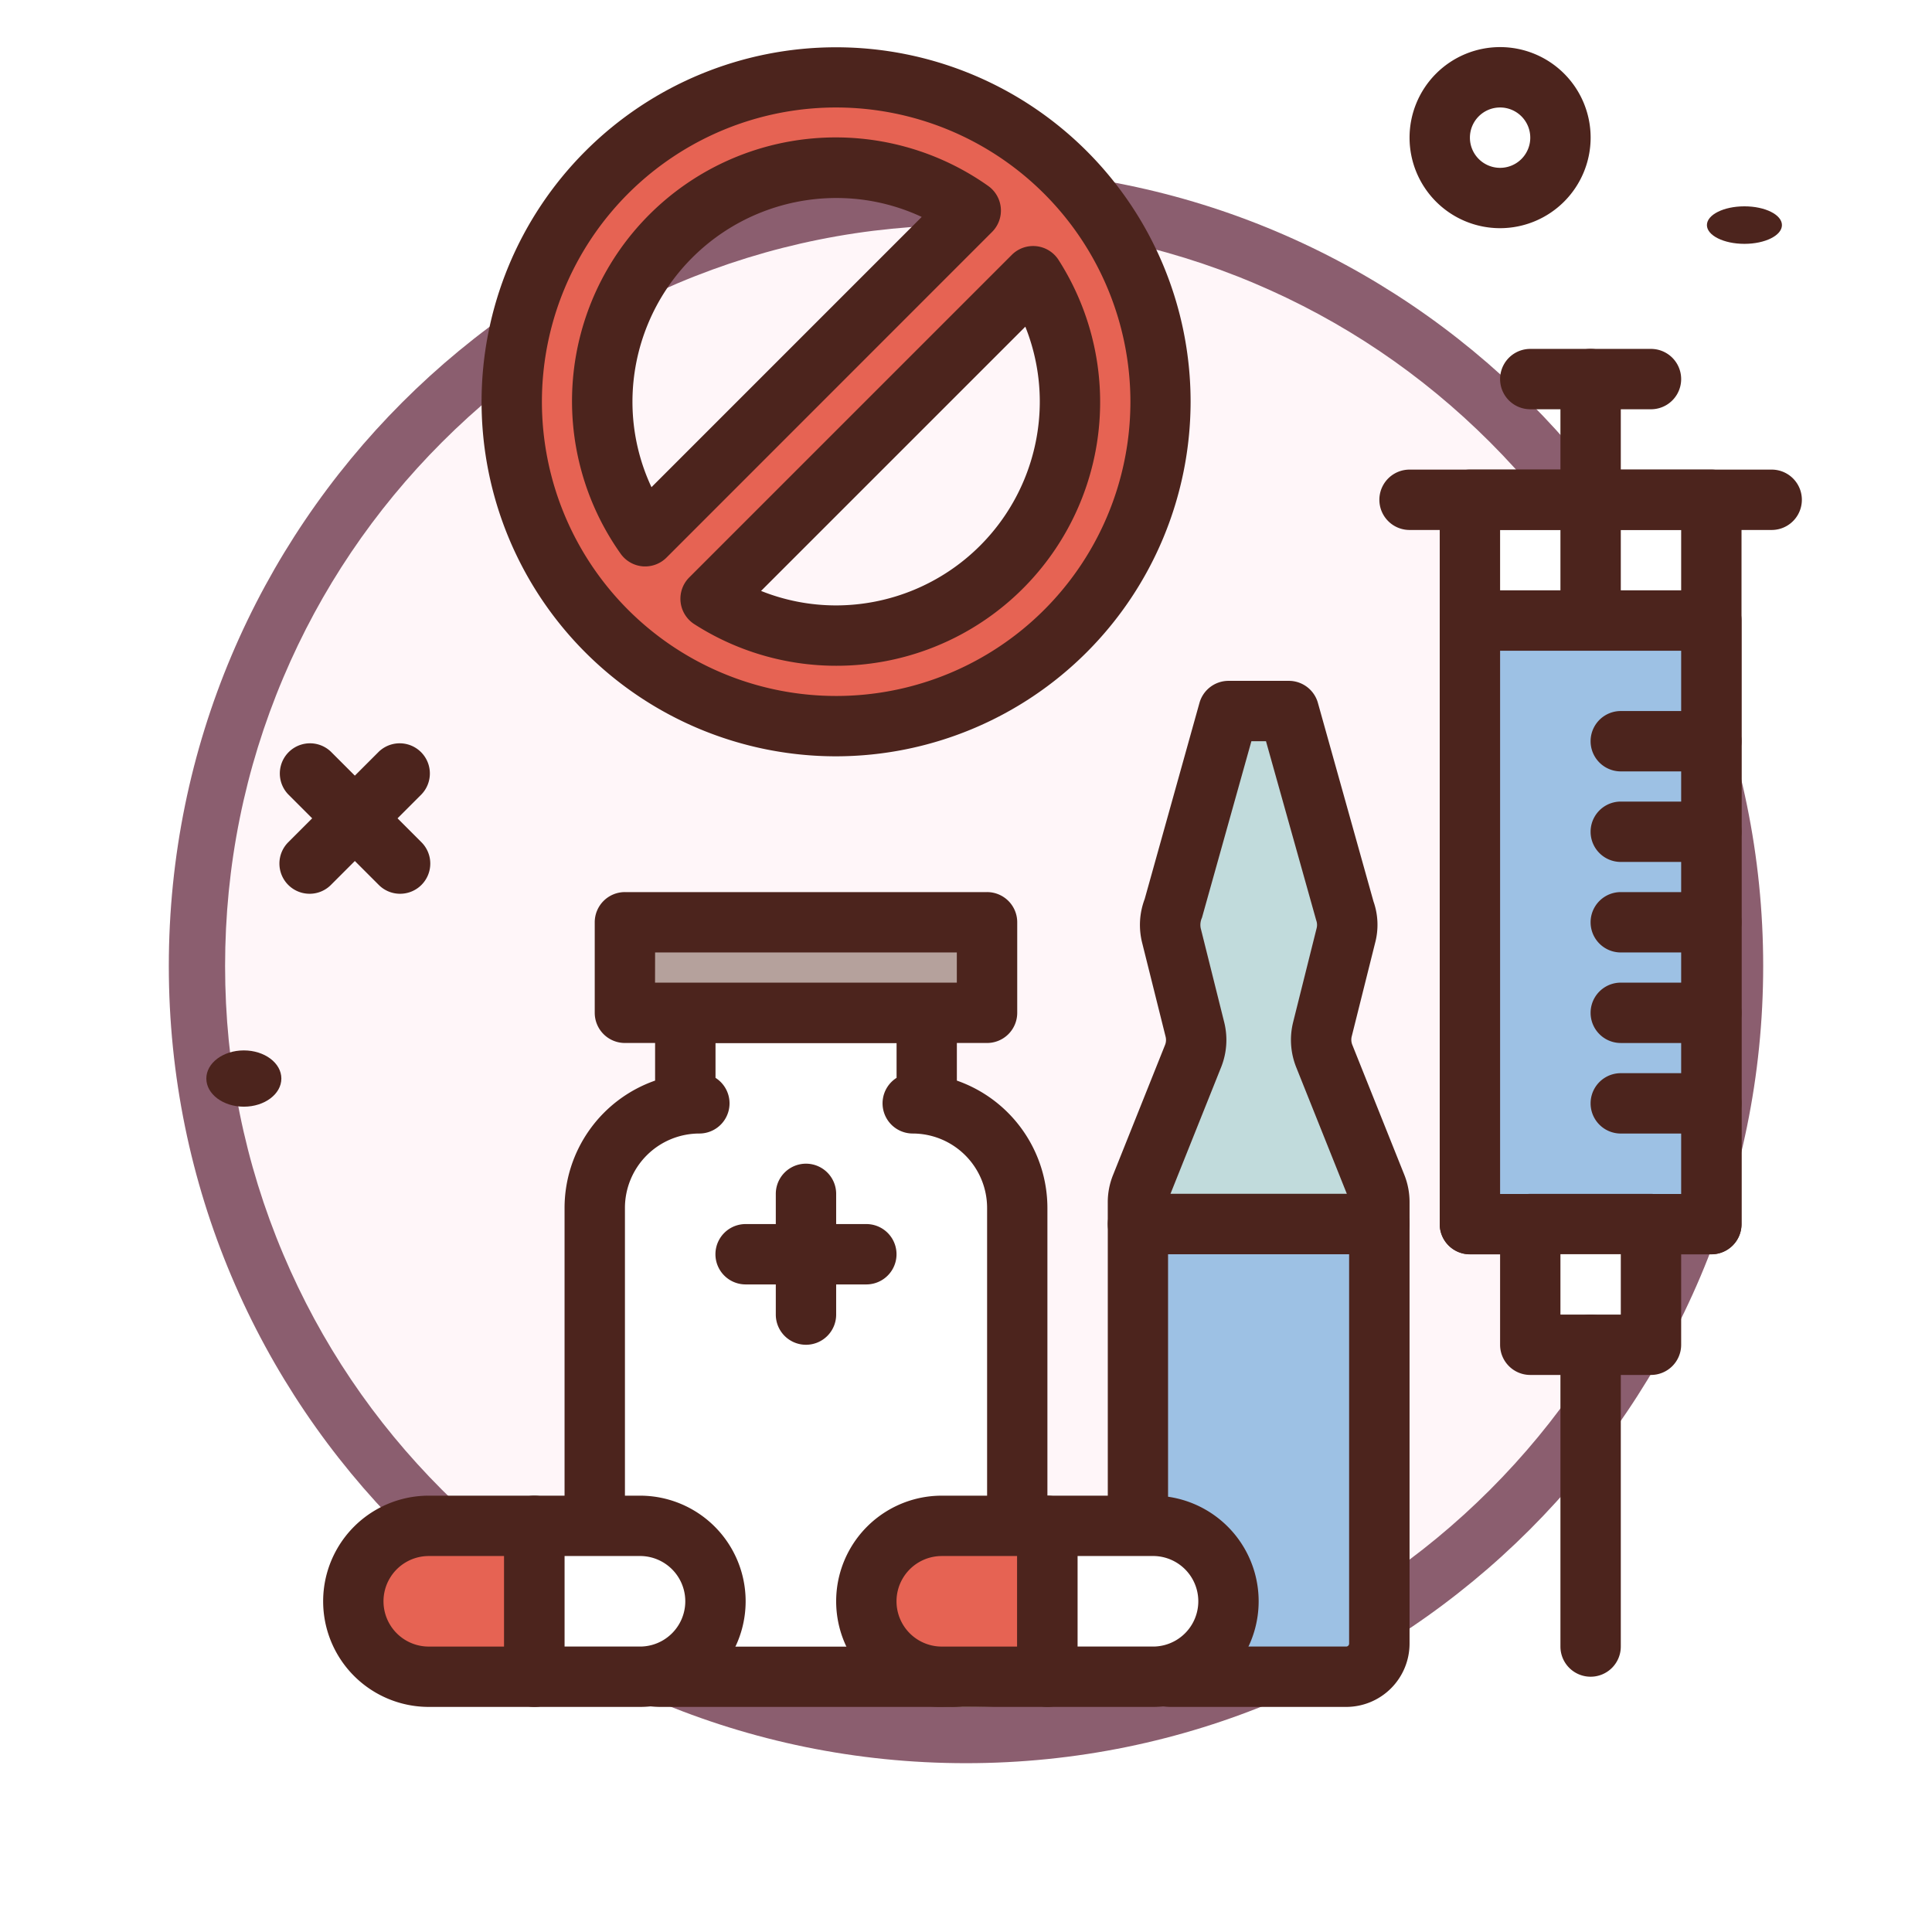 <svg xmlns="http://www.w3.org/2000/svg" xmlns:xlink="http://www.w3.org/1999/xlink" width="103" height="103" viewBox="0 0 103 103">
  <defs>
    <filter id="Path_978624" x="0" y="0" width="103" height="103" filterUnits="userSpaceOnUse">
      <feOffset dy="3" input="SourceAlpha"/>
      <feGaussianBlur stdDeviation="3" result="blur"/>
      <feFlood flood-opacity="0.161"/>
      <feComposite operator="in" in2="blur"/>
      <feComposite in="SourceGraphic"/>
    </filter>
  </defs>
  <g id="Group_1223678" data-name="Group 1223678" transform="translate(-615 -863)">
    <g id="Group_1222529" data-name="Group 1222529" transform="translate(0 -1810)">
      <g id="Group_1220990" data-name="Group 1220990" transform="translate(420 1970)">
        <g id="Group_1208708" data-name="Group 1208708" transform="translate(29.5 -355)">
          <g id="Group_1178144" data-name="Group 1178144" transform="translate(-19.5 -2004)">
            <g id="Group_1177896" data-name="Group 1177896" transform="translate(14 196)">
              <g id="Group_1176881" data-name="Group 1176881">
                <g id="Group_1175148" data-name="Group 1175148" transform="translate(0 1580)">
                  <g id="Group_1173798" data-name="Group 1173798" transform="translate(-3 -3520)">
                    <g id="Group_1171925" data-name="Group 1171925" transform="translate(-22 -2246)">
                      <g id="Group_1164524" data-name="Group 1164524" transform="translate(205 7058)">
                        <g id="Group_1144123" data-name="Group 1144123">
                          <g transform="matrix(1, 0, 0, 1, -9, -6)" filter="url(#Path_978624)">
                            <g id="Path_978624-2" data-name="Path 978624" transform="translate(9 6)" fill="#fff6f9">
                              <path d="M 42.5 83.5 C 36.964 83.5 31.595 82.416 26.541 80.279 C 21.659 78.214 17.274 75.257 13.509 71.491 C 9.743 67.726 6.786 63.341 4.721 58.459 C 2.584 53.405 1.5 48.036 1.5 42.5 C 1.5 36.964 2.584 31.595 4.721 26.541 C 6.786 21.659 9.743 17.274 13.509 13.509 C 17.274 9.743 21.659 6.786 26.541 4.721 C 31.595 2.584 36.964 1.5 42.5 1.5 C 48.036 1.5 53.405 2.584 58.459 4.721 C 63.341 6.786 67.726 9.743 71.491 13.509 C 75.257 17.274 78.214 21.659 80.279 26.541 C 82.416 31.595 83.5 36.964 83.5 42.5 C 83.5 48.036 82.416 53.405 80.279 58.459 C 78.214 63.341 75.257 67.726 71.491 71.491 C 67.726 75.257 63.341 78.214 58.459 80.279 C 53.405 82.416 48.036 83.5 42.5 83.5 Z" stroke="none"/>
                              <path d="M 42.5 3 C 37.166 3 31.994 4.044 27.126 6.103 C 22.422 8.092 18.198 10.941 14.569 14.569 C 10.941 18.198 8.092 22.422 6.103 27.126 C 4.044 31.994 3 37.166 3 42.5 C 3 47.834 4.044 53.006 6.103 57.874 C 8.092 62.578 10.941 66.802 14.569 70.431 C 18.198 74.059 22.422 76.908 27.126 78.897 C 31.994 80.956 37.166 82 42.5 82 C 47.834 82 53.006 80.956 57.874 78.897 C 62.578 76.908 66.802 74.059 70.431 70.431 C 74.059 66.802 76.908 62.578 78.897 57.874 C 80.956 53.006 82 47.834 82 42.5 C 82 37.166 80.956 31.994 78.897 27.126 C 76.908 22.422 74.059 18.198 70.431 14.569 C 66.802 10.941 62.578 8.092 57.874 6.103 C 53.006 4.044 47.834 3 42.5 3 M 42.5 0 C 65.972 0 85 19.028 85 42.5 C 85 65.972 65.972 85 42.5 85 C 19.028 85 0 65.972 0 42.5 C 0 19.028 19.028 0 42.5 0 Z" stroke="none" fill="#8b5e6f"/>
                            </g>
                          </g>
                        </g>
                      </g>
                    </g>
                  </g>
                </g>
              </g>
            </g>
          </g>
        </g>
      </g>
    </g>
    <g id="Group_1223579" data-name="Group 1223579" transform="translate(626.139 865.512)">
      <ellipse id="Ellipse_14561" data-name="Ellipse 14561" cx="2" cy="1" rx="2" ry="1" transform="translate(79.861 8.488)" fill="#4c241d"/>
      <ellipse id="Ellipse_14562" data-name="Ellipse 14562" cx="2" cy="1.5" rx="2" ry="1.5" transform="translate(-0.139 53.488)" fill="#4c241d"/>
      <path id="Path_1176073" data-name="Path 1176073" d="M212.827,49.653a4.827,4.827,0,1,1,4.827-4.827A4.832,4.832,0,0,1,212.827,49.653Zm0-6.435a1.609,1.609,0,1,0,1.609,1.609A1.61,1.61,0,0,0,212.827,43.218Z" transform="translate(-143.992 -40)" fill="#4c241d"/>
      <path id="Path_1176074" data-name="Path 1176074" d="M64.639,140.264a1.6,1.6,0,0,1-1.137-.471l-4.827-4.827a1.609,1.609,0,0,1,2.275-2.275l4.827,4.827a1.609,1.609,0,0,1-1.137,2.746Z" transform="translate(-54.447 -95.127)" fill="#4c241d"/>
      <path id="Path_1176075" data-name="Path 1176075" d="M59.812,140.264a1.609,1.609,0,0,1-1.137-2.746l4.827-4.827a1.609,1.609,0,0,1,2.275,2.275l-4.827,4.827A1.6,1.6,0,0,1,59.812,140.264Z" transform="translate(-54.447 -95.127)" fill="#4c241d"/>
    </g>
    <g id="Group_1223580" data-name="Group 1223580" transform="translate(645.098 915.387)">
      <path id="Path_1176077" data-name="Path 1176077" d="M116.95,172.827h.748V168H104.827v4.827h.748A5.574,5.574,0,0,0,100,178.4v21.486a3.509,3.509,0,0,0,3.509,3.509h15.507a3.509,3.509,0,0,0,3.509-3.509V178.4A5.575,5.575,0,0,0,116.95,172.827Z" transform="translate(-98.391 -166.391)" fill="#fff"/>
      <path id="Path_1176078" data-name="Path 1176078" d="M116.625,202.613H101.117A5.123,5.123,0,0,1,96,197.5V176.01a7.2,7.2,0,0,1,4.827-6.787v-3.614A1.608,1.608,0,0,1,102.435,164h12.871a1.608,1.608,0,0,1,1.609,1.609v3.614a7.2,7.2,0,0,1,4.827,6.787V197.5a5.123,5.123,0,0,1-5.117,5.117Zm-13.441-30.569a3.97,3.97,0,0,0-3.965,3.966V197.5a1.9,1.9,0,0,0,1.9,1.9h15.508a1.9,1.9,0,0,0,1.9-1.9V176.01a3.97,3.97,0,0,0-3.965-3.966,1.609,1.609,0,0,1-.861-2.968v-1.859h-9.653v1.859a1.609,1.609,0,0,1-.862,2.968Z" transform="translate(-96 -164)" fill="#4c241d"/>
    </g>
    <g id="Group_1223581" data-name="Group 1223581" transform="translate(674.058 899.298)">
      <path id="Path_1176079" data-name="Path 1176079" d="M176.827,128l-2.964,10.585a2.322,2.322,0,0,0-.078,1.378l1.251,5.006a2.325,2.325,0,0,1-.1,1.425l-2.773,6.932a2.319,2.319,0,0,0-.166.862v1.161h12.871v-1.162a2.322,2.322,0,0,0-.166-.862l-2.773-6.932a2.318,2.318,0,0,1-.1-1.425l1.251-5.006a2.322,2.322,0,0,0-.078-1.378L180.044,128Z" transform="translate(-170.391 -126.391)" fill="#c1dbdc"/>
      <path id="Path_1176080" data-name="Path 1176080" d="M182.48,154.569H169.609A1.608,1.608,0,0,1,168,152.96V151.8a3.876,3.876,0,0,1,.283-1.46l2.772-6.932a.709.709,0,0,0,.028-.439l-1.249-5a3.9,3.9,0,0,1,.134-2.337l2.919-10.45A1.609,1.609,0,0,1,174.436,124h3.218a1.609,1.609,0,0,1,1.549,1.175l2.963,10.585a3.746,3.746,0,0,1,.09,2.2l-1.251,5a.729.729,0,0,0,.03.44l2.773,6.93a3.9,3.9,0,0,1,.281,1.46v1.162a1.61,1.61,0,0,1-1.61,1.609Zm-11.138-3.218h9.405l-2.7-6.75a3.922,3.922,0,0,1-.163-2.411l1.252-5.007a.709.709,0,0,0-.024-.42l-2.677-9.545h-.778l-2.635,9.41a.913.913,0,0,0-.068.554l1.251,5.007a3.908,3.908,0,0,1-.162,2.41Z" transform="translate(-168 -124)" fill="#4c241d"/>
    </g>
    <g id="Group_1223582" data-name="Group 1223582" transform="translate(674.058 926.649)">
      <path id="Path_1176081" data-name="Path 1176081" d="M184.871,196H172v22.367a1.767,1.767,0,0,0,1.767,1.767H183.1a1.767,1.767,0,0,0,1.767-1.767V196Z" transform="translate(-170.391 -194.391)" fill="#9dc1e4"/>
      <path id="Path_1176082" data-name="Path 1176082" d="M180.713,219.351h-9.339A3.38,3.38,0,0,1,168,215.975V193.609A1.608,1.608,0,0,1,169.608,192h12.871a1.608,1.608,0,0,1,1.609,1.609v22.366A3.379,3.379,0,0,1,180.713,219.351Zm-9.5-24.133v20.757a.158.158,0,0,0,.157.158h9.339a.158.158,0,0,0,.157-.158V195.218Z" transform="translate(-167.999 -192)" fill="#4c241d"/>
    </g>
    <g id="Group_1223583" data-name="Group 1223583" transform="translate(646.707 910.56)">
      <path id="Path_1176083" data-name="Path 1176083" d="M104,156h19.306v4.827H104Z" transform="translate(-102.391 -154.391)" fill="#b5a19c"/>
      <path id="Path_1176084" data-name="Path 1176084" d="M120.915,160.044H101.609A1.608,1.608,0,0,1,100,158.436v-4.827A1.608,1.608,0,0,1,101.609,152h19.306a1.608,1.608,0,0,1,1.609,1.609v4.827A1.608,1.608,0,0,1,120.915,160.044Zm-17.7-3.218h16.089v-1.609H103.218Z" transform="translate(-100 -152)" fill="#4c241d"/>
    </g>
    <path id="Path_1176085" data-name="Path 1176085" d="M125.609,197.653A1.608,1.608,0,0,1,124,196.044v-6.436a1.609,1.609,0,0,1,3.218,0v6.436A1.608,1.608,0,0,1,125.609,197.653Z" transform="translate(532.36 737.04)" fill="#4c241d"/>
    <path id="Path_1176086" data-name="Path 1176086" d="M124.044,199.218h-6.436a1.609,1.609,0,0,1,0-3.218h6.436a1.609,1.609,0,1,1,0,3.218Z" transform="translate(537.143 732.258)" fill="#4c241d"/>
    <g id="Group_1223584" data-name="Group 1223584" transform="translate(632.228 942.738)">
      <path id="Path_1176087" data-name="Path 1176087" d="M77.653,244.044H72.022a4.022,4.022,0,1,1,0-8.044h5.631Z" transform="translate(-66.391 -234.391)" fill="#e66353"/>
      <path id="Path_1176088" data-name="Path 1176088" d="M75.262,243.262H69.631a5.631,5.631,0,1,1,0-11.262h5.631a1.608,1.608,0,0,1,1.609,1.609v8.044A1.608,1.608,0,0,1,75.262,243.262Zm-5.631-8.044a2.413,2.413,0,0,0,0,4.827h4.022v-4.827Z" transform="translate(-64 -232)" fill="#4c241d"/>
    </g>
    <g id="Group_1223585" data-name="Group 1223585" transform="translate(641.881 942.738)">
      <path id="Path_1176089" data-name="Path 1176089" d="M92,244.044h5.631a4.022,4.022,0,0,0,0-8.044H92Z" transform="translate(-90.391 -234.391)" fill="#fff"/>
      <path id="Path_1176090" data-name="Path 1176090" d="M95.24,243.262H89.609A1.608,1.608,0,0,1,88,241.653v-8.044A1.608,1.608,0,0,1,89.609,232H95.24a5.631,5.631,0,1,1,0,11.262Zm-4.022-3.218H95.24a2.413,2.413,0,0,0,0-4.827H91.218Z" transform="translate(-88 -232)" fill="#4c241d"/>
    </g>
    <g id="Group_1223586" data-name="Group 1223586" transform="translate(691.756 888.036)">
      <path id="Path_1176091" data-name="Path 1176091" d="M0,0H12.871V38.613H0Z" transform="translate(14.48 40.222) rotate(180)" fill="#fff"/>
      <path id="Path_1176092" data-name="Path 1176092" d="M226.48,137.831H213.609A1.608,1.608,0,0,1,212,136.222V97.609A1.608,1.608,0,0,1,213.609,96H226.48a1.608,1.608,0,0,1,1.609,1.609v38.613A1.608,1.608,0,0,1,226.48,137.831Zm-11.262-3.218h9.653v-35.4h-9.653Z" transform="translate(-212 -96)" fill="#4c241d"/>
    </g>
    <g id="Group_1223587" data-name="Group 1223587" transform="translate(688.538 881.601)">
      <path id="Path_1176093" data-name="Path 1176093" d="M224.915,99.218H205.609a1.609,1.609,0,0,1,0-3.218h19.306a1.609,1.609,0,1,1,0,3.218Z" transform="translate(-204 -89.565)" fill="#4c241d"/>
      <path id="Path_1176094" data-name="Path 1176094" d="M229.609,96.089A1.608,1.608,0,0,1,228,94.48V81.609a1.609,1.609,0,1,1,3.218,0V94.48A1.608,1.608,0,0,1,229.609,96.089Z" transform="translate(-218.347 -80)" fill="#4c241d"/>
      <path id="Path_1176095" data-name="Path 1176095" d="M228.044,83.218h-6.435a1.609,1.609,0,1,1,0-3.218h6.435a1.609,1.609,0,1,1,0,3.218Z" transform="translate(-213.564 -80)" fill="#4c241d"/>
    </g>
    <g id="Group_1223588" data-name="Group 1223588" transform="translate(691.756 894.472)">
      <path id="Path_1176096" data-name="Path 1176096" d="M0,0H12.871V32.177H0Z" transform="translate(14.48 33.786) rotate(180)" fill="#9dc1e4"/>
      <path id="Path_1176097" data-name="Path 1176097" d="M226.48,147.4H213.609A1.608,1.608,0,0,1,212,145.786V113.609A1.608,1.608,0,0,1,213.609,112H226.48a1.608,1.608,0,0,1,1.609,1.609v32.177A1.608,1.608,0,0,1,226.48,147.4Zm-11.262-3.218h9.653v-28.96h-9.653Z" transform="translate(-212 -112)" fill="#4c241d"/>
    </g>
    <g id="Group_1223589" data-name="Group 1223589" transform="translate(694.974 926.649)">
      <path id="Path_1176098" data-name="Path 1176098" d="M0,0H6.436V6.435H0Z" transform="translate(8.044 8.044) rotate(180)" fill="#fff"/>
      <path id="Path_1176099" data-name="Path 1176099" d="M228.044,201.653h-6.435A1.608,1.608,0,0,1,220,200.044v-6.436A1.608,1.608,0,0,1,221.609,192h6.435a1.608,1.608,0,0,1,1.609,1.609v6.436A1.608,1.608,0,0,1,228.044,201.653Zm-4.827-3.218h3.218v-3.218h-3.218Z" transform="translate(-220 -192)" fill="#4c241d"/>
    </g>
    <g id="Group_1223590" data-name="Group 1223590" transform="translate(698.191 900.907)">
      <path id="Path_1176100" data-name="Path 1176100" d="M229.609,227.306A1.608,1.608,0,0,1,228,225.7V209.609a1.609,1.609,0,1,1,3.218,0V225.7A1.608,1.608,0,0,1,229.609,227.306Z" transform="translate(-228 -175.823)" fill="#4c241d"/>
      <path id="Path_1176101" data-name="Path 1176101" d="M238.435,179.218h-4.827a1.609,1.609,0,0,1,0-3.218h4.827a1.609,1.609,0,1,1,0,3.218Z" transform="translate(-230.391 -156.693)" fill="#4c241d"/>
      <path id="Path_1176102" data-name="Path 1176102" d="M238.435,167.218h-4.827a1.609,1.609,0,0,1,0-3.218h4.827a1.609,1.609,0,1,1,0,3.218Z" transform="translate(-230.391 -149.52)" fill="#4c241d"/>
      <path id="Path_1176103" data-name="Path 1176103" d="M238.435,155.218h-4.827a1.609,1.609,0,0,1,0-3.218h4.827a1.609,1.609,0,0,1,0,3.218Z" transform="translate(-230.391 -142.347)" fill="#4c241d"/>
      <path id="Path_1176104" data-name="Path 1176104" d="M238.435,143.218h-4.827a1.609,1.609,0,0,1,0-3.218h4.827a1.609,1.609,0,1,1,0,3.218Z" transform="translate(-230.391 -135.173)" fill="#4c241d"/>
      <path id="Path_1176105" data-name="Path 1176105" d="M238.435,131.218h-4.827a1.609,1.609,0,0,1,0-3.218h4.827a1.609,1.609,0,1,1,0,3.218Z" transform="translate(-230.391 -128)" fill="#4c241d"/>
    </g>
    <g id="Group_1223591" data-name="Group 1223591" transform="translate(659.578 942.738)">
      <path id="Path_1176106" data-name="Path 1176106" d="M145.653,244.044h-5.631a4.022,4.022,0,1,1,0-8.044h5.631Z" transform="translate(-134.391 -234.391)" fill="#e66353"/>
      <path id="Path_1176107" data-name="Path 1176107" d="M143.262,243.262h-5.631a5.631,5.631,0,0,1,0-11.262h5.631a1.608,1.608,0,0,1,1.609,1.609v8.044A1.608,1.608,0,0,1,143.262,243.262Zm-5.631-8.044a2.413,2.413,0,1,0,0,4.827h4.022v-4.827Z" transform="translate(-132 -232)" fill="#4c241d"/>
    </g>
    <g id="Group_1223592" data-name="Group 1223592" transform="translate(669.231 942.738)">
      <path id="Path_1176108" data-name="Path 1176108" d="M160,244.044h5.631a4.022,4.022,0,0,0,0-8.044H160Z" transform="translate(-158.391 -234.391)" fill="#fff"/>
      <path id="Path_1176109" data-name="Path 1176109" d="M163.24,243.262h-5.631A1.608,1.608,0,0,1,156,241.653v-8.044A1.608,1.608,0,0,1,157.609,232h5.631a5.631,5.631,0,1,1,0,11.262Zm-4.022-3.218h4.022a2.413,2.413,0,0,0,0-4.827h-4.022Z" transform="translate(-156 -232)" fill="#4c241d"/>
    </g>
    <g id="Group_1223593" data-name="Group 1223593" transform="translate(640.674 865.512)">
      <path id="Path_1176111" data-name="Path 1176111" d="M106.3,44a17.3,17.3,0,1,0,17.3,17.3A17.315,17.315,0,0,0,106.3,44ZM93.827,61.3a12.451,12.451,0,0,1,19.641-10.183L96.113,68.467A12.385,12.385,0,0,1,93.827,61.3ZM106.3,73.764a12.384,12.384,0,0,1-6.69-1.964L116.8,54.605a12.448,12.448,0,0,1-10.5,19.159Z" transform="translate(-87.391 -42.391)" fill="#e66353"/>
      <path id="Path_1176112" data-name="Path 1176112" d="M103.9,77.809a18.9,18.9,0,1,1,18.9-18.9A18.926,18.926,0,0,1,103.9,77.809Zm0-34.591A15.687,15.687,0,1,0,119.591,58.9,15.7,15.7,0,0,0,103.9,43.218Zm0,29.764a14.014,14.014,0,0,1-7.556-2.217,1.609,1.609,0,0,1-.272-2.494l17.195-17.195a1.609,1.609,0,0,1,2.494.271A14.058,14.058,0,0,1,103.9,72.982Zm-4-3.99a10.744,10.744,0,0,0,4,.772,10.872,10.872,0,0,0,10.86-10.86,10.76,10.76,0,0,0-.771-4Zm-6.185-1.306c-.045,0-.091,0-.137-.006A1.608,1.608,0,0,1,92.408,67a14.06,14.06,0,0,1,19.6-19.6,1.61,1.61,0,0,1,.209,2.452L94.86,67.214A1.611,1.611,0,0,1,93.722,67.686ZM103.9,48.044A10.872,10.872,0,0,0,93.044,58.9a10.731,10.731,0,0,0,1.014,4.561l14.407-14.408A10.73,10.73,0,0,0,103.9,48.044Z" transform="translate(-85 -40)" fill="#4c241d"/>
    </g>
  </g>
</svg>

